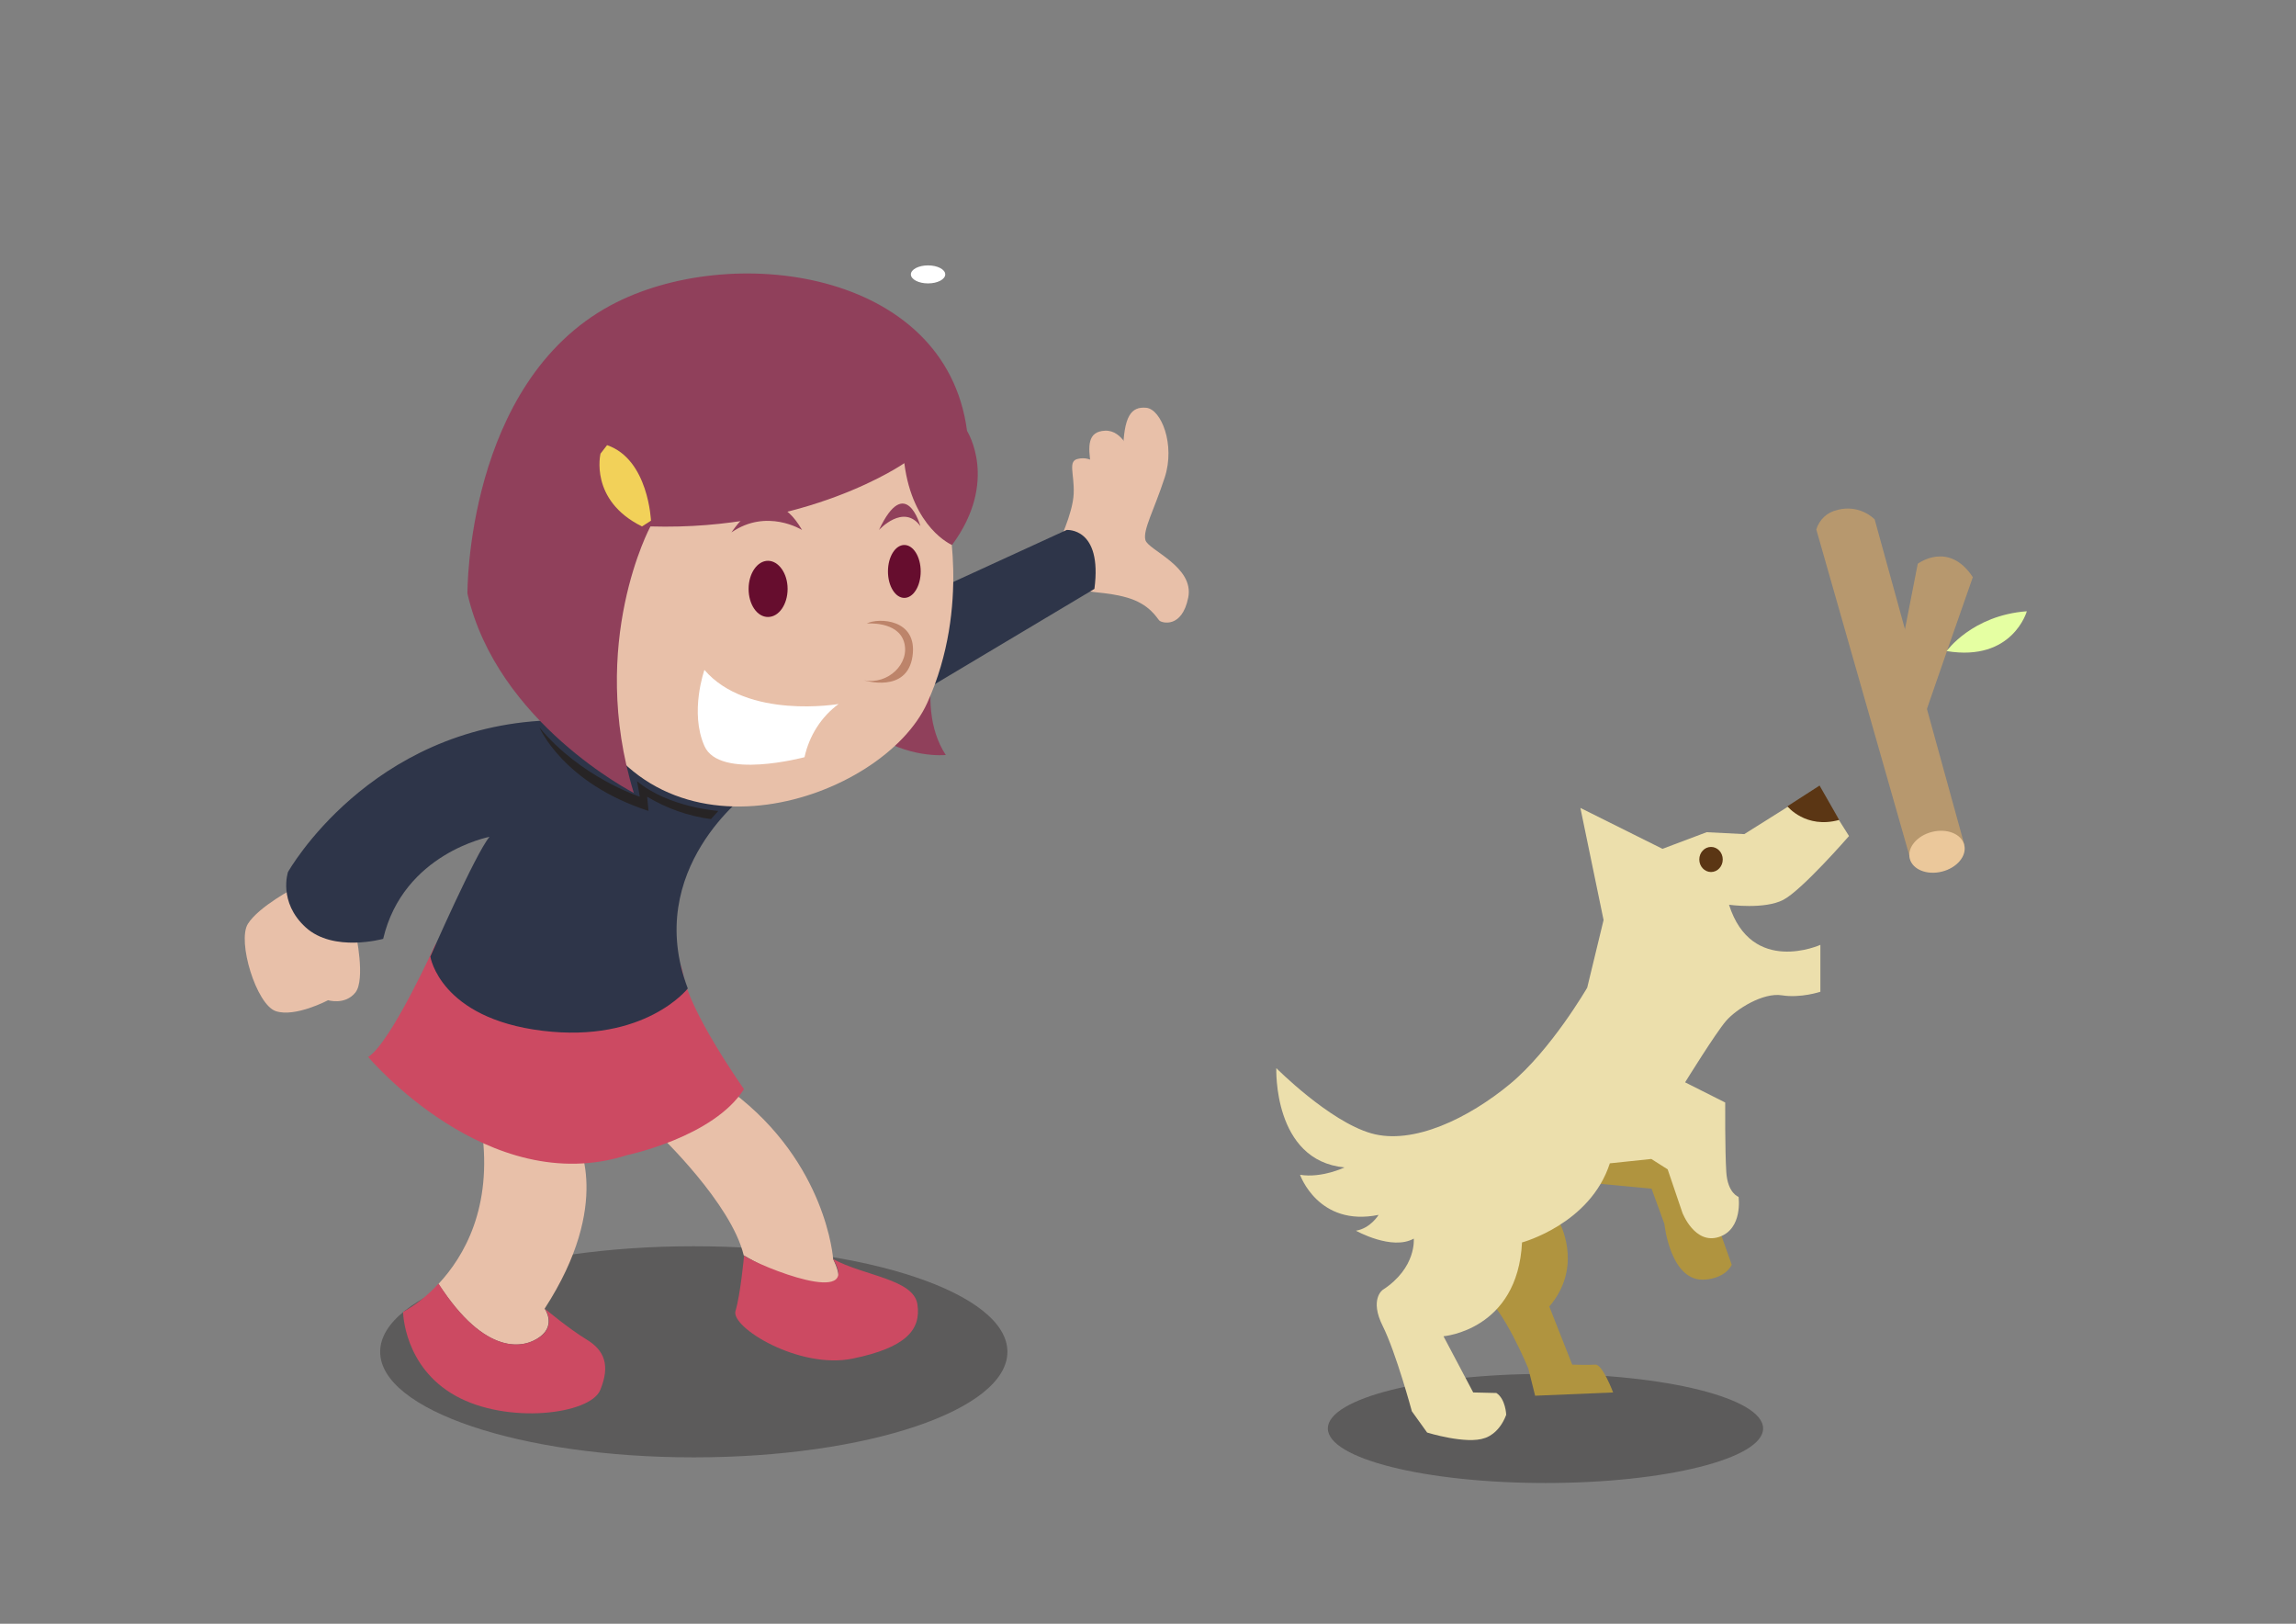 <?xml version="1.0" encoding="utf-8"?>
<!-- Generator: Adobe Illustrator 21.1.0, SVG Export Plug-In . SVG Version: 6.00 Build 0)  -->
<svg version="1.1" id="Слой_1" xmlns="http://www.w3.org/2000/svg" xmlns:xlink="http://www.w3.org/1999/xlink" x="0px" y="0px"
	 viewBox="0 0 841.9 595.3" style="enable-background:new 0 0 841.9 595.3;" xml:space="preserve">
<rect x="0" y="0" width="841.9" height="595.3" fill="#808080" stroke="none"/>
<style type="text/css">
	.st0{opacity:0.4;fill:#272425;enable-background:new    ;}
	.st1{fill:#FFFFFF;}
	.st2{fill:#E8C0A9;}
	.st3{fill:#CC4A62;}
	.st4{fill:#2E3549;}
	.st5{fill:#90405B;}
	.st6{fill:#BD846A;}
	.st7{fill:#660D2E;}
	.st8{fill:#F2D159;}
	.st9{fill:#272425;}
	.st10{fill:#B0943F;}
	.st11{fill:#ECDFAC;}
	.st12{fill:#5B3614;}
	.st13{fill:#B7986E;}
	.st14{fill:#E5FFA2;}
	.st15{fill:#EBC89B;}
</style>
<title>Монтажная область 1</title>
<g>
	<g id="Слой_1_1_">
		<ellipse class="st0" cx="254.4" cy="495.6" rx="115" ry="38.7"/>
		<ellipse class="st1" cx="340.3" cy="100.6" rx="6.3" ry="3.3"/>
		<path class="st2" d="M401.7,169.6c-1.8-1.4-4.1-1.9-6.3-1.4c-4,0.7-1.4,5.4-1.7,12.8s-5.9,18.8-5.9,18.8s5.9,1.9,7,0
			s8.1-17.8,8.1-17.8L401.7,169.6z"/>
		<path class="st2" d="M414.7,166.6c0,0-2.9-9-9.5-8.7s-6.2,5.9-5.2,12.6s-4.5,23.5-8.3,26.1s7.3,1,9.2,0s11.3-9.9,12.1-13.1
			S414.7,166.6,414.7,166.6z"/>
		<path class="st2" d="M393.6,198c0,0,18-18.2,18.2-31.9s3-17.1,8.5-16.6S431,163,427.1,175s-8.1,19.3-7.1,23s18,9.7,15.7,21.1
			s-9.7,9.3-10.6,8.4s-3.5-6-11.8-8.4s-14.8-1.5-15.2-3.2S393.6,198,393.6,198z"/>
		<path class="st2" d="M108.2,325.4c0,0-13.3,6.9-17.3,13.3s3.1,29.6,10.2,32s19.2-4,19.2-4s6.2,1.9,10-2.8s0.2-21.8,0-22.2
			S108.2,325.4,108.2,325.4z"/>
		<path class="st2" d="M198.1,490c5.8-4.4,1.6-10.2,1.6-10.2c25.2-38.8,11.8-61.8,11.8-61.8l-16.6-6.5c0,0-24.9-45.9-18.2,2.8
			c3.9,28.4-6.5,46.3-15.9,56.4l0,0C178.1,497.5,192.4,494.4,198.1,490z"/>
		<path class="st3" d="M147.8,481c0,0,0.2,20.1,19.2,30.7c18.9,10.6,49.4,6.9,53.1-2.1c3.7-9,1.6-14.5-5-18.5s-15.3-11.3-15.3-11.3
			s4.2,5.8-1.6,10.2s-20.1,7.5-37.4-19.4l0,0C157,474.8,152.6,478.3,147.8,481z"/>
		<path class="st2" d="M305.5,461.6c0,0-2.3-35.1-36.9-61.2s-24,5.8-24,5.8l-2.8,9.9c0,0,26.3,25,30.9,44.1
			C272,459.9,317.5,486.6,305.5,461.6z"/>
		<path class="st3" d="M269.7,480.6c-1.9,6,23.3,21.5,42.9,17.5s25.2-10.6,23.8-19.9s-19.6-10.4-30.9-16.6
			c10.7,17.9-26.5,2.8-32.8-1.3c0,0.1,0.1,0.3,0.1,0.4S271.5,474.6,269.7,480.6z"/>
		<path class="st3" d="M159.7,346.1c0,0-16.4,36.3-24.7,41.4c0,0,44,52.3,94.9,36c0,0,31.8-6.6,42.9-24.2c0,0-20.2-28.5-22.4-42.5
			s-29.5-20.5-30.9-19.8s-35.3,9.4-35.3,9.4L159.7,346.1z"/>
		<path class="st4" d="M344,215.9l47.1-21.6c0,0,13.2-1.1,10.2,21.6l-62.5,37.3l-64.2,37.2c0,0-39,28.2-22.4,72
			c0,0-15.7,20.1-53.3,15.5s-41.1-27.2-41.1-27.2s16.6-37.9,21.7-43.9c0,0-31.6,6-39,37.4c0,0-18.2,5.1-28.4-4.2s-6.5-20.3-6.5-20.3
			s29.8-53.1,95.6-55.6s56,12.2,54.8,12.7s36.9-49.2,36.9-49.2L344,215.9z"/>
		<path class="st5" d="M346.8,227.6c0,0-12.7,29.8,0,49.2c0,0-13.9,1.5-27.8-8.4s-9.2-44.6-9.2-44.6l13.9-4.5L346.8,227.6z"/>
		<path class="st2" d="M346.9,186.4c0,0,9.3,35.6-6.9,71.3s-98.3,63.7-126.4,0S199.4,194,199.4,194l10-10.7c0,0,7.3-23.9,9-26.3
			s28-6.2,36.4-8.7c8.4-2.4,42.6,4.6,48.8,5.9s18.7,0.7,19.7,0s12.1-5.2,13.5-4.9S346.9,186.4,346.9,186.4z"/>
		<path class="st6" d="M317.8,228.6c0,0,11.4-1,13.7,6.8s-5.9,15.8-14.7,14c0,0,15.8,5,17.8-8.8S322,226.4,317.8,228.6z"/>
		<path class="st7" d="M288.8,215.9c0,5.7-3.2,10.3-7.2,10.3s-7.1-4.6-7.1-10.3s3.2-10.3,7.1-10.3S288.8,210.2,288.8,215.9z"/>
		<ellipse class="st7" cx="331.6" cy="209.5" rx="6" ry="9.7"/>
		<path class="st1" d="M307.5,258.1c0,0-33.5,5.8-49.2-12.5c0,0-5.5,15.5,0,27.9c5.5,12.5,36.7,4.1,36.7,4.1
			C296.7,269.8,301.1,262.8,307.5,258.1z"/>
		<path class="st5" d="M331.6,169.8c0,0-35.6,24.9-93.1,23.2c0,0-23,42.6-6.1,97.7c0,0-50.2-25.7-61-73.1c0,0-0.6-77.1,52.6-105.7
			c43.4-23.3,122.8-13.4,130.6,46.1c0,0,11.8,18.4-5.5,41.8C349,199.8,334.6,193.6,331.6,169.8z"/>
		<path class="st8" d="M235.4,193l3.3-2.1c0,0-0.9-22.5-16.1-27.7l-2.4,3.1C220.2,166.3,216,183.4,235.4,193z"/>
		<path class="st5" d="M294.1,194.3c0,0-12.9-8.1-25.9,0.9C268.3,195.3,281.7,172.9,294.1,194.3z"/>
		<path class="st5" d="M322.3,194.3c0,0,9-9.9,15.2-1.4C337.5,193,332.2,173.3,322.3,194.3z"/>
		<path class="st9" d="M263.4,297.3c0,0-18.2-1.2-29.8-10.9l1,5.7c0,0-21.7-7.1-36.8-25.4c0,0,8.6,20.4,40,30.6l-0.5-5.2
			c7.2,4.3,15.1,7.1,23.4,8.2L263.4,297.3z"/>
		<ellipse class="st0" cx="566.7" cy="523.7" rx="79.8" ry="20"/>
		<path class="st10" d="M571.6,447.7c0,0,0.1,0.1,0.2,0.4c1.3,2.6,8,17.2-3.7,30.9l8.4,21.3c0,0,5.9,0.2,8.5,0s6.5,10.2,6.5,10.2
			l-28.6,1.2l-2.5-10c0,0-9.2-22.3-16.6-27s-1.2-9.2,0-11s10.4-18.6,11.9-19.4S571.6,447.7,571.6,447.7z"/>
		<path class="st10" d="M582.3,433.6l23.3,2.2l4.7,12.9c0,0,2.2,21.8,15.2,20.4c0,0,6.9-0.3,9.5-5.4l-7-19.7
			c0,0-12.4-27.5-12.7-28.5s-8.9-4.4-10.4-4.7s-8.9,1.2-13.4,3.5s-10.9,7.2-10.9,9S582.3,433.6,582.3,433.6z"/>
		<path class="st11" d="M609.6,311.2l-30.1-15l8.5,41.1l-6,24.8c0,0-13.2,22.8-28.3,35.3s-35.5,22.5-50.9,18.1S468,391.6,468,391.6
			s-1.3,33.9,25,36.4c0,0-8.3,4-16.3,2.7c0,0,6.7,19.2,28.8,14.7c0,0-2.9,4.9-8.3,5.8c0,0,13.2,7.4,21.2,2.9c0,0,1.1,10.7-11.4,18.8
			c0,0-4.9,3.4,0,13.2s10.7,31.3,10.7,31.3l5.6,7.8c0,0,14.5,4.5,21.2,2c0,0,5.1-1.3,7.8-8.5c0,0-0.2-5.8-3.6-8l-8.5-0.2l-10.9-20.6
			c0,0,27.2-2.2,28.8-34.4c0,0,25-6.7,32.2-29l15.2-1.6l6,3.8l5.4,15.9c0,0,4.5,11.8,13.4,8.9s7.2-14.7,7.2-14.7s-4-1.3-4.5-9.1
			s-0.4-25.5-0.4-25.5l-14.7-7.4c0,0,11.2-18.1,15-22.5s13.6-10.5,20.5-9.4s14.1-1.3,14.1-1.3v-17.2c0,0-25.2,11.4-33.5-14.7
			c0,0,13,1.8,19.9-1.8s24.1-23.4,24.1-23.4l-6.3-10l-8.7-5.4l-23.4,14.7l-13.8-0.7L609.6,311.2z"/>
		<path class="st12" d="M655.4,295.6c0,0,6.7,8.4,19,5l-7.2-12.6L655.4,295.6z"/>
		<ellipse class="st12" cx="627.4" cy="315.1" rx="4.3" ry="4.6"/>
		<path class="st13" d="M700.8,316L666,194.1c1.1-3.6,4-6.3,7.6-7.1c4.9-1.4,10.1-0.1,13.8,3.4l32.9,119.3L700.8,316z"/>
		<path class="st13" d="M697.3,236.9l5.9-30.2c0,0,11.3-8.6,20.2,4.9c0,0-18.9,53.8-18.9,54.6S697.3,236.9,697.3,236.9z"/>
		<path class="st14" d="M713.8,238.7c0,0,9.3-13.1,29.4-14.6C743.2,224.1,738,242.7,713.8,238.7z"/>
		
			<ellipse transform="matrix(0.97 -0.243 0.243 0.97 -54.594 182.041)" class="st15" cx="710.3" cy="312.2" rx="10.3" ry="7.5"/>
	</g>
</g>
</svg>
